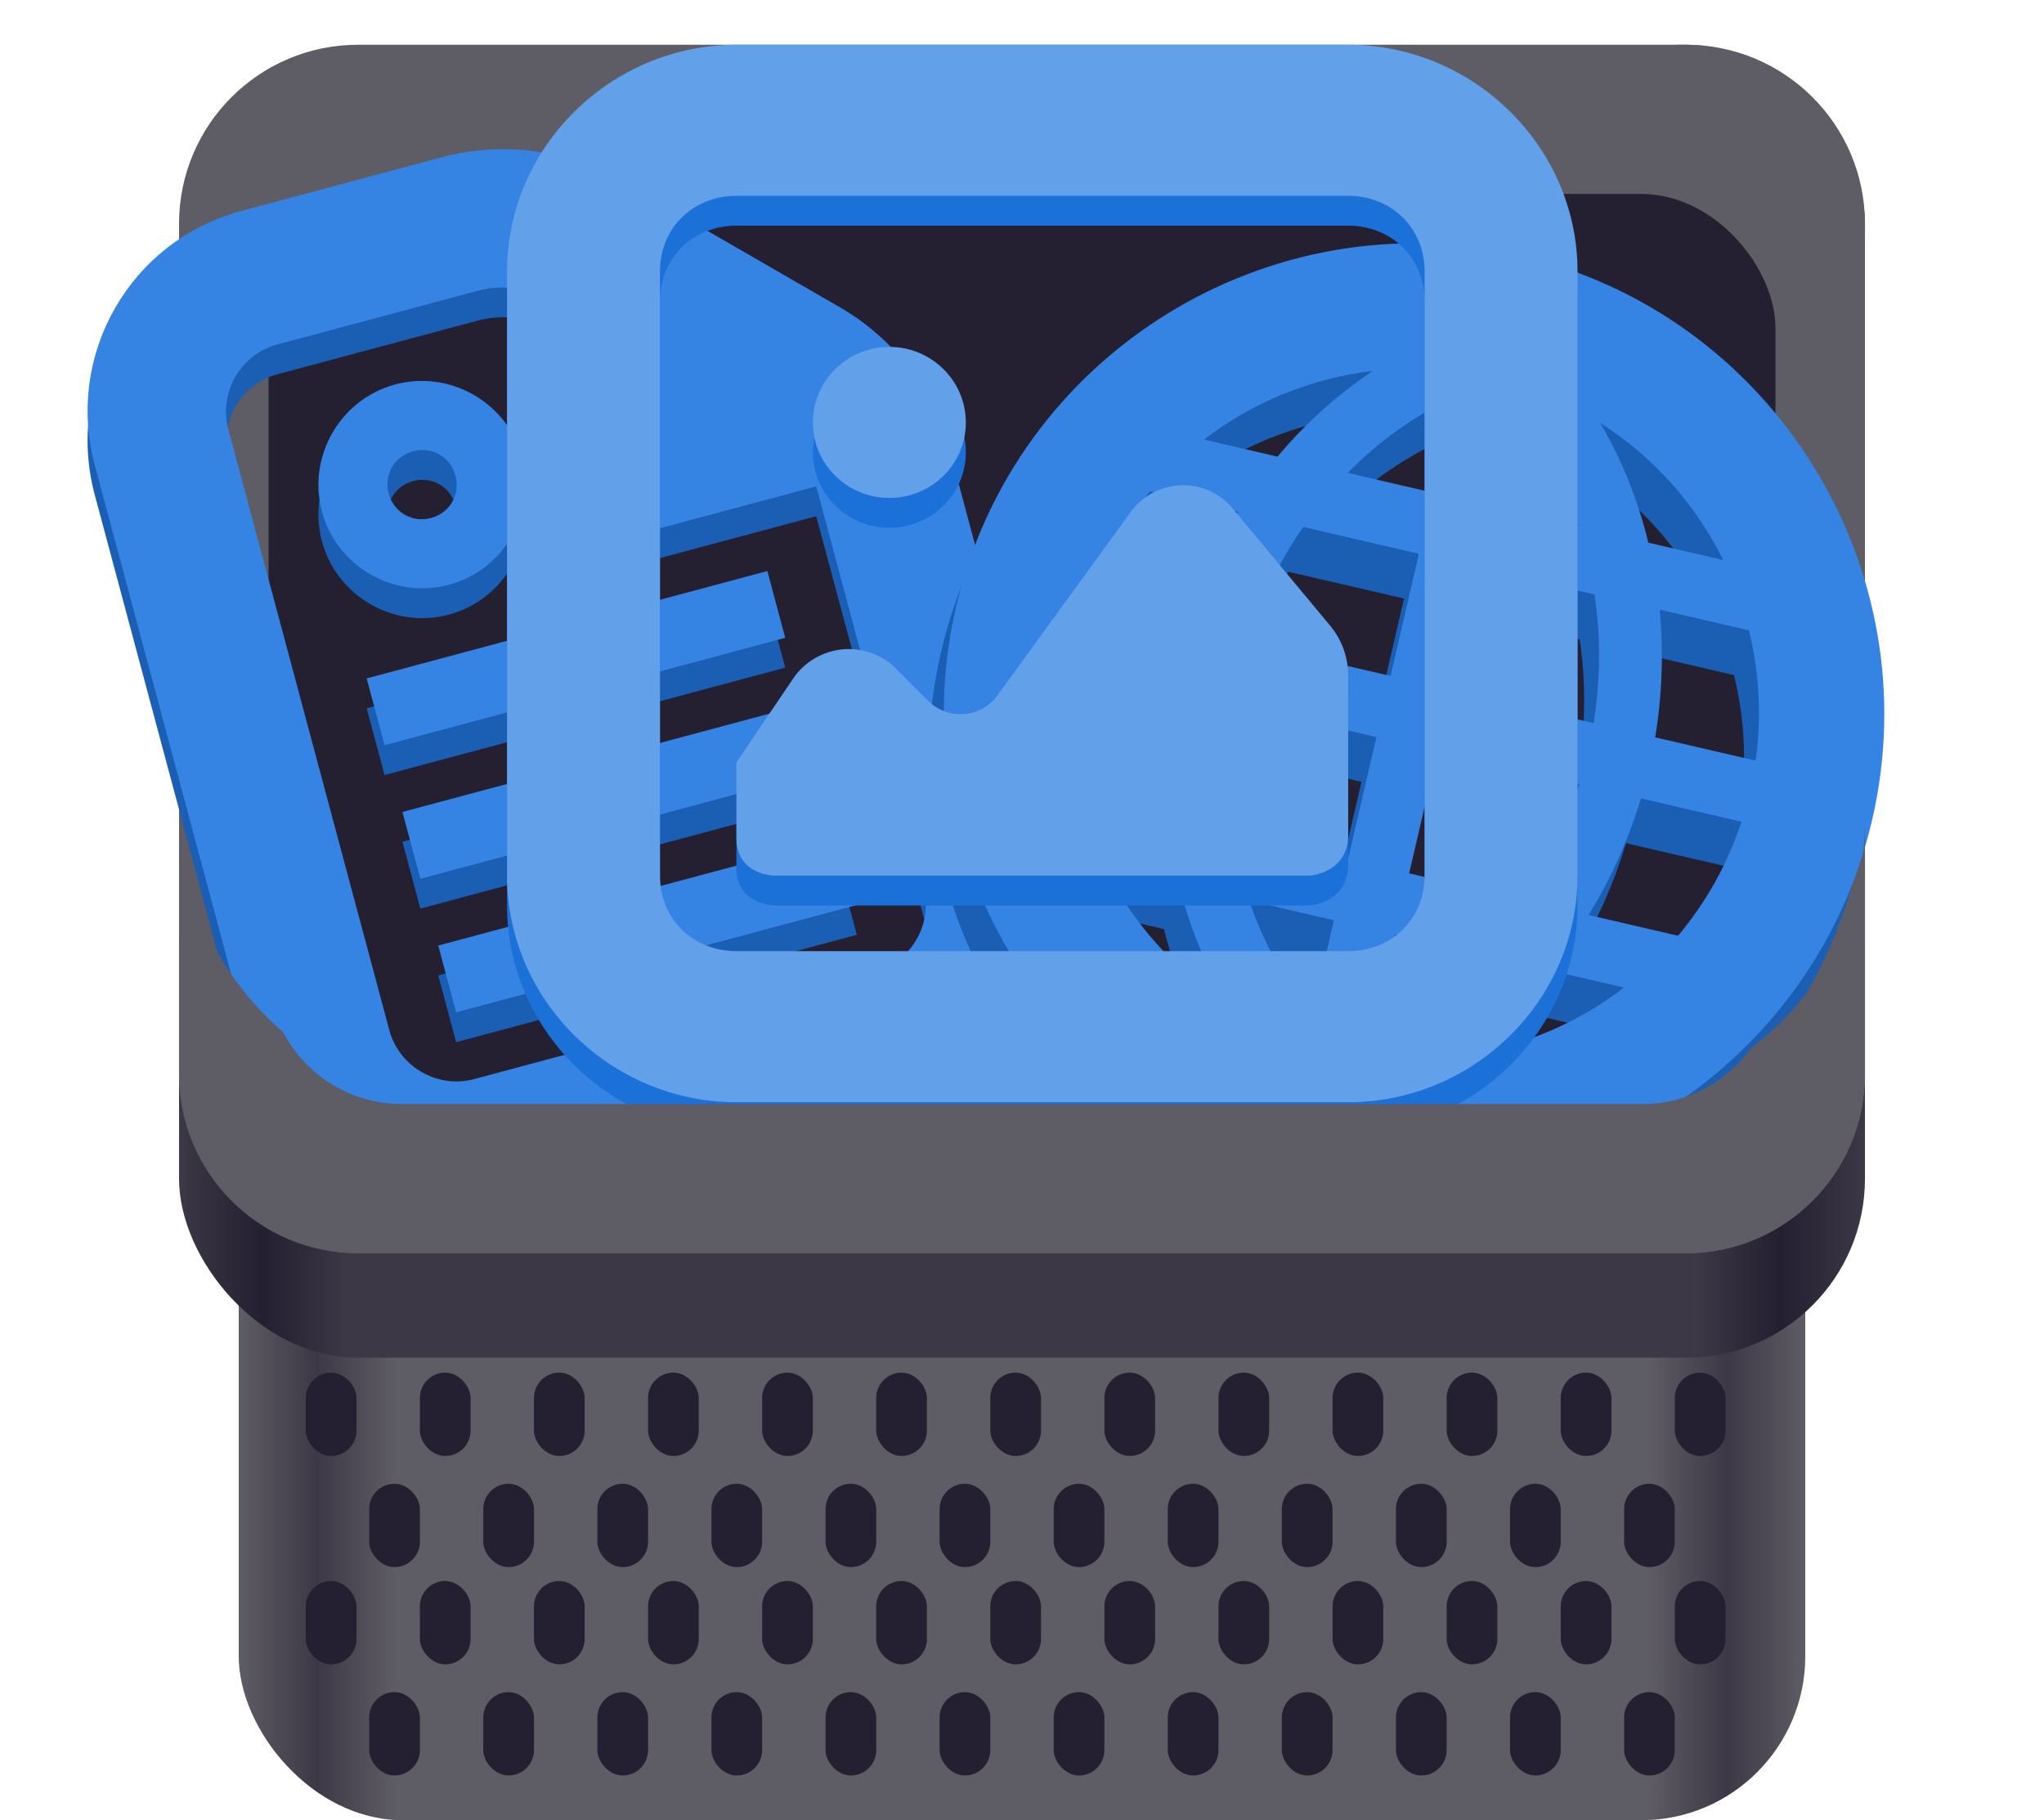 <svg width="137" height="122" viewBox="0 0 137 122" fill="none" xmlns="http://www.w3.org/2000/svg">
<rect x="16" y="25" width="105" height="97" rx="11" fill="url(#paint0_linear_8_179)"/>
<rect x="24.744" y="99.448" width="3.398" height="5.586" rx="1.699" fill="#241F31"/>
<rect x="24.744" y="113.414" width="3.398" height="5.586" rx="1.699" fill="#241F31"/>
<rect x="32.391" y="99.448" width="3.398" height="5.586" rx="1.699" fill="#241F31"/>
<rect x="32.391" y="113.414" width="3.398" height="5.586" rx="1.699" fill="#241F31"/>
<rect x="40.038" y="99.448" width="3.398" height="5.586" rx="1.699" fill="#241F31"/>
<rect x="40.038" y="113.414" width="3.398" height="5.586" rx="1.699" fill="#241F31"/>
<rect x="47.684" y="99.448" width="3.398" height="5.586" rx="1.699" fill="#241F31"/>
<rect x="47.684" y="113.414" width="3.398" height="5.586" rx="1.699" fill="#241F31"/>
<rect x="55.331" y="99.448" width="3.398" height="5.586" rx="1.699" fill="#241F31"/>
<rect x="55.331" y="113.414" width="3.398" height="5.586" rx="1.699" fill="#241F31"/>
<rect x="62.977" y="99.448" width="3.398" height="5.586" rx="1.699" fill="#241F31"/>
<rect x="62.977" y="113.414" width="3.398" height="5.586" rx="1.699" fill="#241F31"/>
<rect x="70.624" y="99.448" width="3.398" height="5.586" rx="1.699" fill="#241F31"/>
<rect x="70.624" y="113.414" width="3.398" height="5.586" rx="1.699" fill="#241F31"/>
<rect x="78.271" y="99.448" width="3.398" height="5.586" rx="1.699" fill="#241F31"/>
<rect x="78.271" y="113.414" width="3.398" height="5.586" rx="1.699" fill="#241F31"/>
<rect x="85.917" y="99.448" width="3.398" height="5.586" rx="1.699" fill="#241F31"/>
<rect x="85.917" y="113.414" width="3.398" height="5.586" rx="1.699" fill="#241F31"/>
<rect x="93.564" y="99.448" width="3.398" height="5.586" rx="1.699" fill="#241F31"/>
<rect x="93.564" y="113.414" width="3.398" height="5.586" rx="1.699" fill="#241F31"/>
<rect x="101.211" y="99.448" width="3.398" height="5.586" rx="1.699" fill="#241F31"/>
<rect x="101.211" y="113.414" width="3.398" height="5.586" rx="1.699" fill="#241F31"/>
<rect x="108.857" y="99.448" width="3.398" height="5.586" rx="1.699" fill="#241F31"/>
<rect x="108.857" y="113.414" width="3.398" height="5.586" rx="1.699" fill="#241F31"/>
<rect x="20.496" y="92" width="3.398" height="5.586" rx="1.699" fill="#241F31"/>
<rect x="20.496" y="105.966" width="3.398" height="5.586" rx="1.699" fill="#241F31"/>
<rect x="28.143" y="92" width="3.398" height="5.586" rx="1.699" fill="#241F31"/>
<rect x="28.143" y="105.966" width="3.398" height="5.586" rx="1.699" fill="#241F31"/>
<rect x="35.789" y="92" width="3.398" height="5.586" rx="1.699" fill="#241F31"/>
<rect x="35.789" y="105.966" width="3.398" height="5.586" rx="1.699" fill="#241F31"/>
<rect x="43.436" y="92" width="3.398" height="5.586" rx="1.699" fill="#241F31"/>
<rect x="43.436" y="105.966" width="3.398" height="5.586" rx="1.699" fill="#241F31"/>
<rect x="51.083" y="92" width="3.398" height="5.586" rx="1.699" fill="#241F31"/>
<rect x="51.083" y="105.966" width="3.398" height="5.586" rx="1.699" fill="#241F31"/>
<rect x="58.729" y="92" width="3.398" height="5.586" rx="1.699" fill="#241F31"/>
<rect x="58.729" y="105.966" width="3.398" height="5.586" rx="1.699" fill="#241F31"/>
<rect x="66.376" y="92" width="3.398" height="5.586" rx="1.699" fill="#241F31"/>
<rect x="66.376" y="105.966" width="3.398" height="5.586" rx="1.699" fill="#241F31"/>
<rect x="74.023" y="92" width="3.398" height="5.586" rx="1.699" fill="#241F31"/>
<rect x="74.023" y="105.966" width="3.398" height="5.586" rx="1.699" fill="#241F31"/>
<rect x="81.669" y="92" width="3.398" height="5.586" rx="1.699" fill="#241F31"/>
<rect x="81.669" y="105.966" width="3.398" height="5.586" rx="1.699" fill="#241F31"/>
<rect x="89.316" y="92" width="3.398" height="5.586" rx="1.699" fill="#241F31"/>
<rect x="89.316" y="105.966" width="3.398" height="5.586" rx="1.699" fill="#241F31"/>
<rect x="96.962" y="92" width="3.398" height="5.586" rx="1.699" fill="#241F31"/>
<rect x="96.962" y="105.966" width="3.398" height="5.586" rx="1.699" fill="#241F31"/>
<rect x="104.609" y="92" width="3.398" height="5.586" rx="1.699" fill="#241F31"/>
<rect x="104.609" y="105.966" width="3.398" height="5.586" rx="1.699" fill="#241F31"/>
<rect x="112.256" y="92" width="3.398" height="5.586" rx="1.699" fill="#241F31"/>
<rect x="112.256" y="105.966" width="3.398" height="5.586" rx="1.699" fill="#241F31"/>
<rect x="12" y="51" width="113" height="40" rx="12" fill="url(#paint1_linear_8_179)"/>
<rect x="12" y="3" width="113" height="81" rx="12" fill="#5E5C64"/>
<rect x="18" y="13" width="101" height="61" rx="9" fill="#241F31"/>
<g clip-path="url(#clip0_8_179)">
<path d="M35.284 15.816L41.281 38.197L59.185 33.399L57.986 28.923L35.284 15.816ZM26.492 27.767C22.803 28.755 20.589 32.591 21.577 36.28C22.566 39.969 26.401 42.184 30.09 41.195C33.78 40.207 35.994 36.371 35.006 32.682C34.017 28.993 30.182 26.778 26.492 27.767ZM27.692 32.243C28.951 31.906 30.192 32.622 30.529 33.881C30.867 35.14 30.15 36.382 28.891 36.719C27.632 37.056 26.391 36.34 26.053 35.081C25.716 33.822 26.433 32.58 27.692 32.243ZM24.576 47.47L25.775 51.946L52.632 44.75L51.432 40.274L24.576 47.47ZM26.974 56.422L28.174 60.899L55.03 53.702L53.831 49.226L26.974 56.422ZM29.373 65.375L30.573 69.851L57.429 62.655L56.23 58.178L29.373 65.375Z" fill="#1A5FB4"/>
<path d="M17.144 73.449C19.135 80.88 26.74 85.27 34.171 83.279L61.027 76.083C68.458 74.092 72.849 66.487 70.858 59.056L63.661 32.2C62.574 28.143 59.926 24.693 56.29 22.594L41.613 14.12C37.978 12.021 33.665 11.453 29.608 12.54L16.18 16.138C8.749 18.129 4.359 25.733 6.35 33.164L17.144 73.449ZM18.579 25.09L32.007 21.492C33.686 21.042 35.472 21.275 36.98 22.146L51.656 30.619C53.164 31.489 54.259 32.92 54.709 34.599L61.905 61.455C62.561 63.903 61.076 66.475 58.629 67.131L31.772 74.327C29.324 74.983 26.752 73.498 26.096 71.05L15.302 30.765C14.646 28.317 16.131 25.746 18.579 25.09Z" fill="#1A5FB4"/>
</g>
<g clip-path="url(#clip1_8_179)">
<path d="M35.284 13.816L41.281 36.197L59.185 31.399L57.986 26.923L35.284 13.816ZM26.492 25.767C22.803 26.755 20.589 30.591 21.577 34.28C22.566 37.969 26.401 40.184 30.09 39.195C33.78 38.207 35.994 34.371 35.006 30.682C34.017 26.993 30.182 24.778 26.492 25.767ZM27.692 30.243C28.951 29.906 30.192 30.622 30.529 31.881C30.867 33.14 30.15 34.382 28.891 34.719C27.632 35.056 26.391 34.34 26.053 33.081C25.716 31.822 26.433 30.58 27.692 30.243ZM24.576 45.47L25.775 49.946L52.632 42.75L51.432 38.274L24.576 45.47ZM26.974 54.422L28.174 58.899L55.03 51.702L53.831 47.226L26.974 54.422ZM29.373 63.375L30.573 67.851L57.429 60.655L56.23 56.178L29.373 63.375Z" fill="#3584E4"/>
<path d="M17.144 71.449C19.135 78.88 26.74 83.27 34.171 81.279L61.027 74.083C68.458 72.092 72.849 64.487 70.858 57.056L63.661 30.2C62.574 26.143 59.926 22.693 56.29 20.594L41.613 12.12C37.978 10.021 33.665 9.453 29.608 10.54L16.18 14.138C8.749 16.129 4.359 23.733 6.35 31.164L17.144 71.449ZM18.579 23.09L32.007 19.492C33.686 19.042 35.472 19.275 36.98 20.146L51.656 28.619C53.164 29.489 54.259 30.92 54.709 32.599L61.905 59.455C62.561 61.903 61.076 64.475 58.629 65.131L31.772 72.327C29.324 72.983 26.752 71.498 26.096 69.05L15.302 28.765C14.646 26.317 16.131 23.746 18.579 23.09Z" fill="#3584E4"/>
</g>
<g clip-path="url(#clip2_8_179)">
<path d="M100.9 20.123C83.996 16.202 66.994 26.801 63.072 43.705C59.151 60.608 69.751 77.611 86.654 81.532C103.558 85.453 120.561 74.854 124.482 57.95C128.403 41.047 117.803 24.044 100.9 20.123ZM106.252 31.341C109.835 33.622 112.665 36.823 114.5 40.535L109.479 39.37C108.81 36.586 107.737 33.876 106.252 31.341ZM91.016 27.857C88.599 29.487 86.45 31.416 84.627 33.605L79.702 32.462C82.945 29.962 86.856 28.358 91.016 27.857ZM96.553 29.563L95.054 36.024L89.329 34.696C91.38 32.61 93.791 30.86 96.553 29.563ZM100.632 30.577C102.496 32.93 103.878 35.543 104.793 38.283L99.148 36.974L100.632 30.577ZM76.081 35.937L81.983 37.306C80.491 39.74 79.305 42.381 78.484 45.123L71.831 43.579C72.766 40.712 74.239 38.139 76.081 35.937ZM86.348 38.319L94.104 40.118L92.205 48.306L82.61 46.08C83.451 43.326 84.7 40.7 86.348 38.319ZM98.198 41.067L105.875 42.848C106.306 45.712 106.271 48.62 105.814 51.463L96.299 49.255L98.198 41.067ZM110.24 43.861L116.221 45.248C116.906 48.036 117.096 50.996 116.673 53.982L109.94 52.42C110.41 49.596 110.508 46.704 110.24 43.861ZM70.882 47.673L77.534 49.217C77.081 52.044 76.966 54.933 77.25 57.779L71.333 56.407C70.648 53.619 70.459 50.659 70.882 47.673ZM81.66 50.174L91.255 52.4L89.356 60.587L81.616 58.792C81.181 55.944 81.219 53.02 81.66 50.174ZM95.349 53.349L104.864 55.557C104.007 58.307 102.754 60.949 101.11 63.314L93.45 61.537L95.349 53.349ZM108.99 56.514L115.723 58.075C114.788 60.943 113.315 63.516 111.473 65.718L105.476 64.327C106.983 61.896 108.153 59.252 108.99 56.514ZM73.054 61.12L78.011 62.27C78.712 65.062 79.802 67.775 81.302 70.314C77.719 68.033 74.889 64.832 73.054 61.12ZM82.729 63.364L88.406 64.681L86.933 71.03C85.05 68.689 83.647 66.089 82.729 63.364ZM92.5 65.631L98.097 66.93C96.093 68.959 93.729 70.652 91.042 71.916L92.5 65.631ZM102.815 68.024L107.852 69.192C104.531 71.742 100.529 73.375 96.263 73.818C98.761 72.207 100.953 70.238 102.815 68.024Z" fill="#1A5FB4"/>
</g>
<g clip-path="url(#clip3_8_179)">
<path d="M101.9 17.123C84.996 13.201 67.994 23.801 64.073 40.705C60.151 57.608 70.751 74.611 87.654 78.532C104.558 82.453 121.561 71.854 125.482 54.95C129.403 38.047 118.803 21.044 101.9 17.123ZM107.252 28.341C110.835 30.622 113.665 33.823 115.5 37.535L110.479 36.37C109.81 33.586 108.737 30.876 107.252 28.341ZM92.016 24.857C89.599 26.487 87.45 28.416 85.627 30.605L80.702 29.462C83.945 26.962 87.856 25.358 92.016 24.857ZM97.553 26.563L96.054 33.024L90.329 31.696C92.38 29.61 94.791 27.86 97.553 26.563ZM101.632 27.577C103.496 29.93 104.878 32.543 105.793 35.283L100.148 33.973L101.632 27.577ZM77.081 32.937L82.983 34.306C81.491 36.74 80.305 39.381 79.484 42.123L72.831 40.579C73.766 37.712 75.239 35.138 77.081 32.937ZM87.348 35.318L95.104 37.118L93.205 45.306L83.61 43.08C84.451 40.326 85.7 37.7 87.348 35.318ZM99.198 38.067L106.875 39.848C107.306 42.712 107.271 45.62 106.814 48.463L97.299 46.255L99.198 38.067ZM111.24 40.861L117.221 42.248C117.906 45.036 118.096 47.996 117.673 50.981L110.94 49.42C111.41 46.596 111.508 43.704 111.24 40.861ZM71.882 44.673L78.534 46.217C78.081 49.044 77.966 51.933 78.25 54.779L72.333 53.407C71.648 50.619 71.459 47.659 71.882 44.673ZM82.66 47.174L92.255 49.4L90.356 57.587L82.616 55.792C82.181 52.944 82.219 50.02 82.66 47.174ZM96.349 50.349L105.864 52.557C105.007 55.307 103.754 57.949 102.11 60.314L94.45 58.537L96.349 50.349ZM109.99 53.514L116.723 55.075C115.788 57.943 114.315 60.516 112.473 62.718L106.476 61.327C107.983 58.896 109.153 56.252 109.99 53.514ZM74.054 58.12L79.011 59.27C79.712 62.062 80.802 64.775 82.302 67.314C78.719 65.033 75.889 61.832 74.054 58.12ZM83.729 60.364L89.406 61.681L87.933 68.03C86.05 65.689 84.647 63.089 83.729 60.364ZM93.5 62.631L99.097 63.929C97.093 65.959 94.729 67.652 92.042 68.916L93.5 62.631ZM103.815 65.024L108.852 66.192C105.531 68.742 101.529 70.375 97.263 70.818C99.761 69.207 101.953 67.238 103.815 65.024Z" fill="#3584E4"/>
</g>
<path d="M59.61 25.25C56.787 25.25 54.485 27.524 54.485 30.312C54.485 33.121 56.787 35.375 59.61 35.375C62.433 35.375 64.735 33.121 64.735 30.312C64.735 27.524 62.433 25.25 59.61 25.25ZM75.826 36.265L66.857 48.605C66.336 49.336 65.516 49.791 64.615 49.85C63.714 49.93 62.833 49.593 62.192 48.961L60.09 46.845C59.149 45.876 57.808 45.401 56.467 45.52C55.126 45.658 53.904 46.37 53.164 47.477L49.36 53.094V58.156C49.36 60.688 51.922 60.688 51.922 60.688H87.797C87.797 60.688 90.22 60.529 90.36 58.156V47.28C90.36 46.054 89.939 44.867 89.139 43.918L82.592 36.047C81.751 35.039 80.49 34.485 79.169 34.525C77.828 34.564 76.606 35.217 75.826 36.265Z" fill="#1C71D8"/>
<path d="M49.36 5C40.932 5 33.985 11.862 33.985 20.188V60.688C33.985 69.033 40.932 75.875 49.36 75.875H90.36C98.788 75.875 105.735 69.033 105.735 60.688V20.188C105.735 11.862 98.788 5 90.36 5H49.36ZM49.36 15.125H90.36C93.283 15.125 95.485 17.3 95.485 20.188V60.688C95.485 63.594 93.283 65.75 90.36 65.75H49.36C46.437 65.75 44.235 63.594 44.235 60.688V20.188C44.235 17.3 46.437 15.125 49.36 15.125Z" fill="#1C71D8"/>
<path d="M59.61 23.25C56.787 23.25 54.485 25.524 54.485 28.312C54.485 31.121 56.787 33.375 59.61 33.375C62.433 33.375 64.735 31.121 64.735 28.312C64.735 25.524 62.433 23.25 59.61 23.25ZM75.826 34.265L66.857 46.605C66.336 47.336 65.516 47.791 64.615 47.851C63.714 47.93 62.833 47.593 62.192 46.961L60.09 44.845C59.149 43.876 57.808 43.401 56.467 43.52C55.126 43.658 53.904 44.37 53.164 45.477L49.36 51.094V56.156C49.36 58.688 51.922 58.688 51.922 58.688H87.797C87.797 58.688 90.22 58.529 90.36 56.156V45.28C90.36 44.054 89.939 42.867 89.139 41.918L82.592 34.047C81.751 33.039 80.49 32.485 79.169 32.525C77.828 32.564 76.606 33.217 75.826 34.265Z" fill="#62A0EA"/>
<path d="M49.36 3C40.932 3 33.985 9.862 33.985 18.188V58.688C33.985 67.033 40.932 73.875 49.36 73.875H90.36C98.788 73.875 105.735 67.033 105.735 58.688V18.188C105.735 9.862 98.788 3 90.36 3H49.36ZM49.36 13.125H90.36C93.283 13.125 95.485 15.3 95.485 18.188V58.688C95.485 61.594 93.283 63.75 90.36 63.75H49.36C46.437 63.75 44.235 61.594 44.235 58.688V18.188C44.235 15.3 46.437 13.125 49.36 13.125Z" fill="#62A0EA"/>
<path fill-rule="evenodd" clip-rule="evenodd" d="M12 54V72C12 78.627 17.373 84 24 84H113C119.627 84 125 78.627 125 72V55C125 61.218 122.013 66.738 117.396 70.204C115.766 72.501 113.084 74 110.053 74L106 74H32L26.947 74C23.484 74 20.477 72.044 18.973 69.176C14.704 65.508 12 60.07 12 54ZM125 16V15C125 8.373 119.627 3 113 3H112.014C119.187 3.008 125 8.825 125 16Z" fill="#5E5C64"/>
<defs>
<linearGradient id="paint0_linear_8_179" x1="16" y1="122" x2="121" y2="122" gradientUnits="userSpaceOnUse">
<stop stop-color="#5E5C64"/>
<stop offset="0.05" stop-color="#3D3846"/>
<stop offset="0.1" stop-color="#5E5C64"/>
<stop offset="0.9" stop-color="#5E5C64"/>
<stop offset="0.95" stop-color="#3D3846"/>
<stop offset="1" stop-color="#5E5C64"/>
</linearGradient>
<linearGradient id="paint1_linear_8_179" x1="12" y1="71" x2="125" y2="71" gradientUnits="userSpaceOnUse">
<stop stop-color="#3D3846"/>
<stop offset="0.05" stop-color="#241F31"/>
<stop offset="0.1" stop-color="#3D3846"/>
<stop offset="0.9" stop-color="#3D3846"/>
<stop offset="0.95" stop-color="#241F31"/>
<stop offset="1" stop-color="#3D3846"/>
</linearGradient>
<clipPath id="clip0_8_179">
<rect width="69" height="69" fill="white" transform="translate(0 19.858) rotate(-15)"/>
</clipPath>
<clipPath id="clip1_8_179">
<rect width="69" height="69" fill="white" transform="translate(0 17.858) rotate(-15)"/>
</clipPath>
<clipPath id="clip2_8_179">
<rect width="67.243" height="67.243" fill="white" transform="translate(70.195 13) rotate(13.06)"/>
</clipPath>
<clipPath id="clip3_8_179">
<rect width="67.243" height="67.243" fill="white" transform="translate(71.195 10) rotate(13.06)"/>
</clipPath>
</defs>
</svg>

